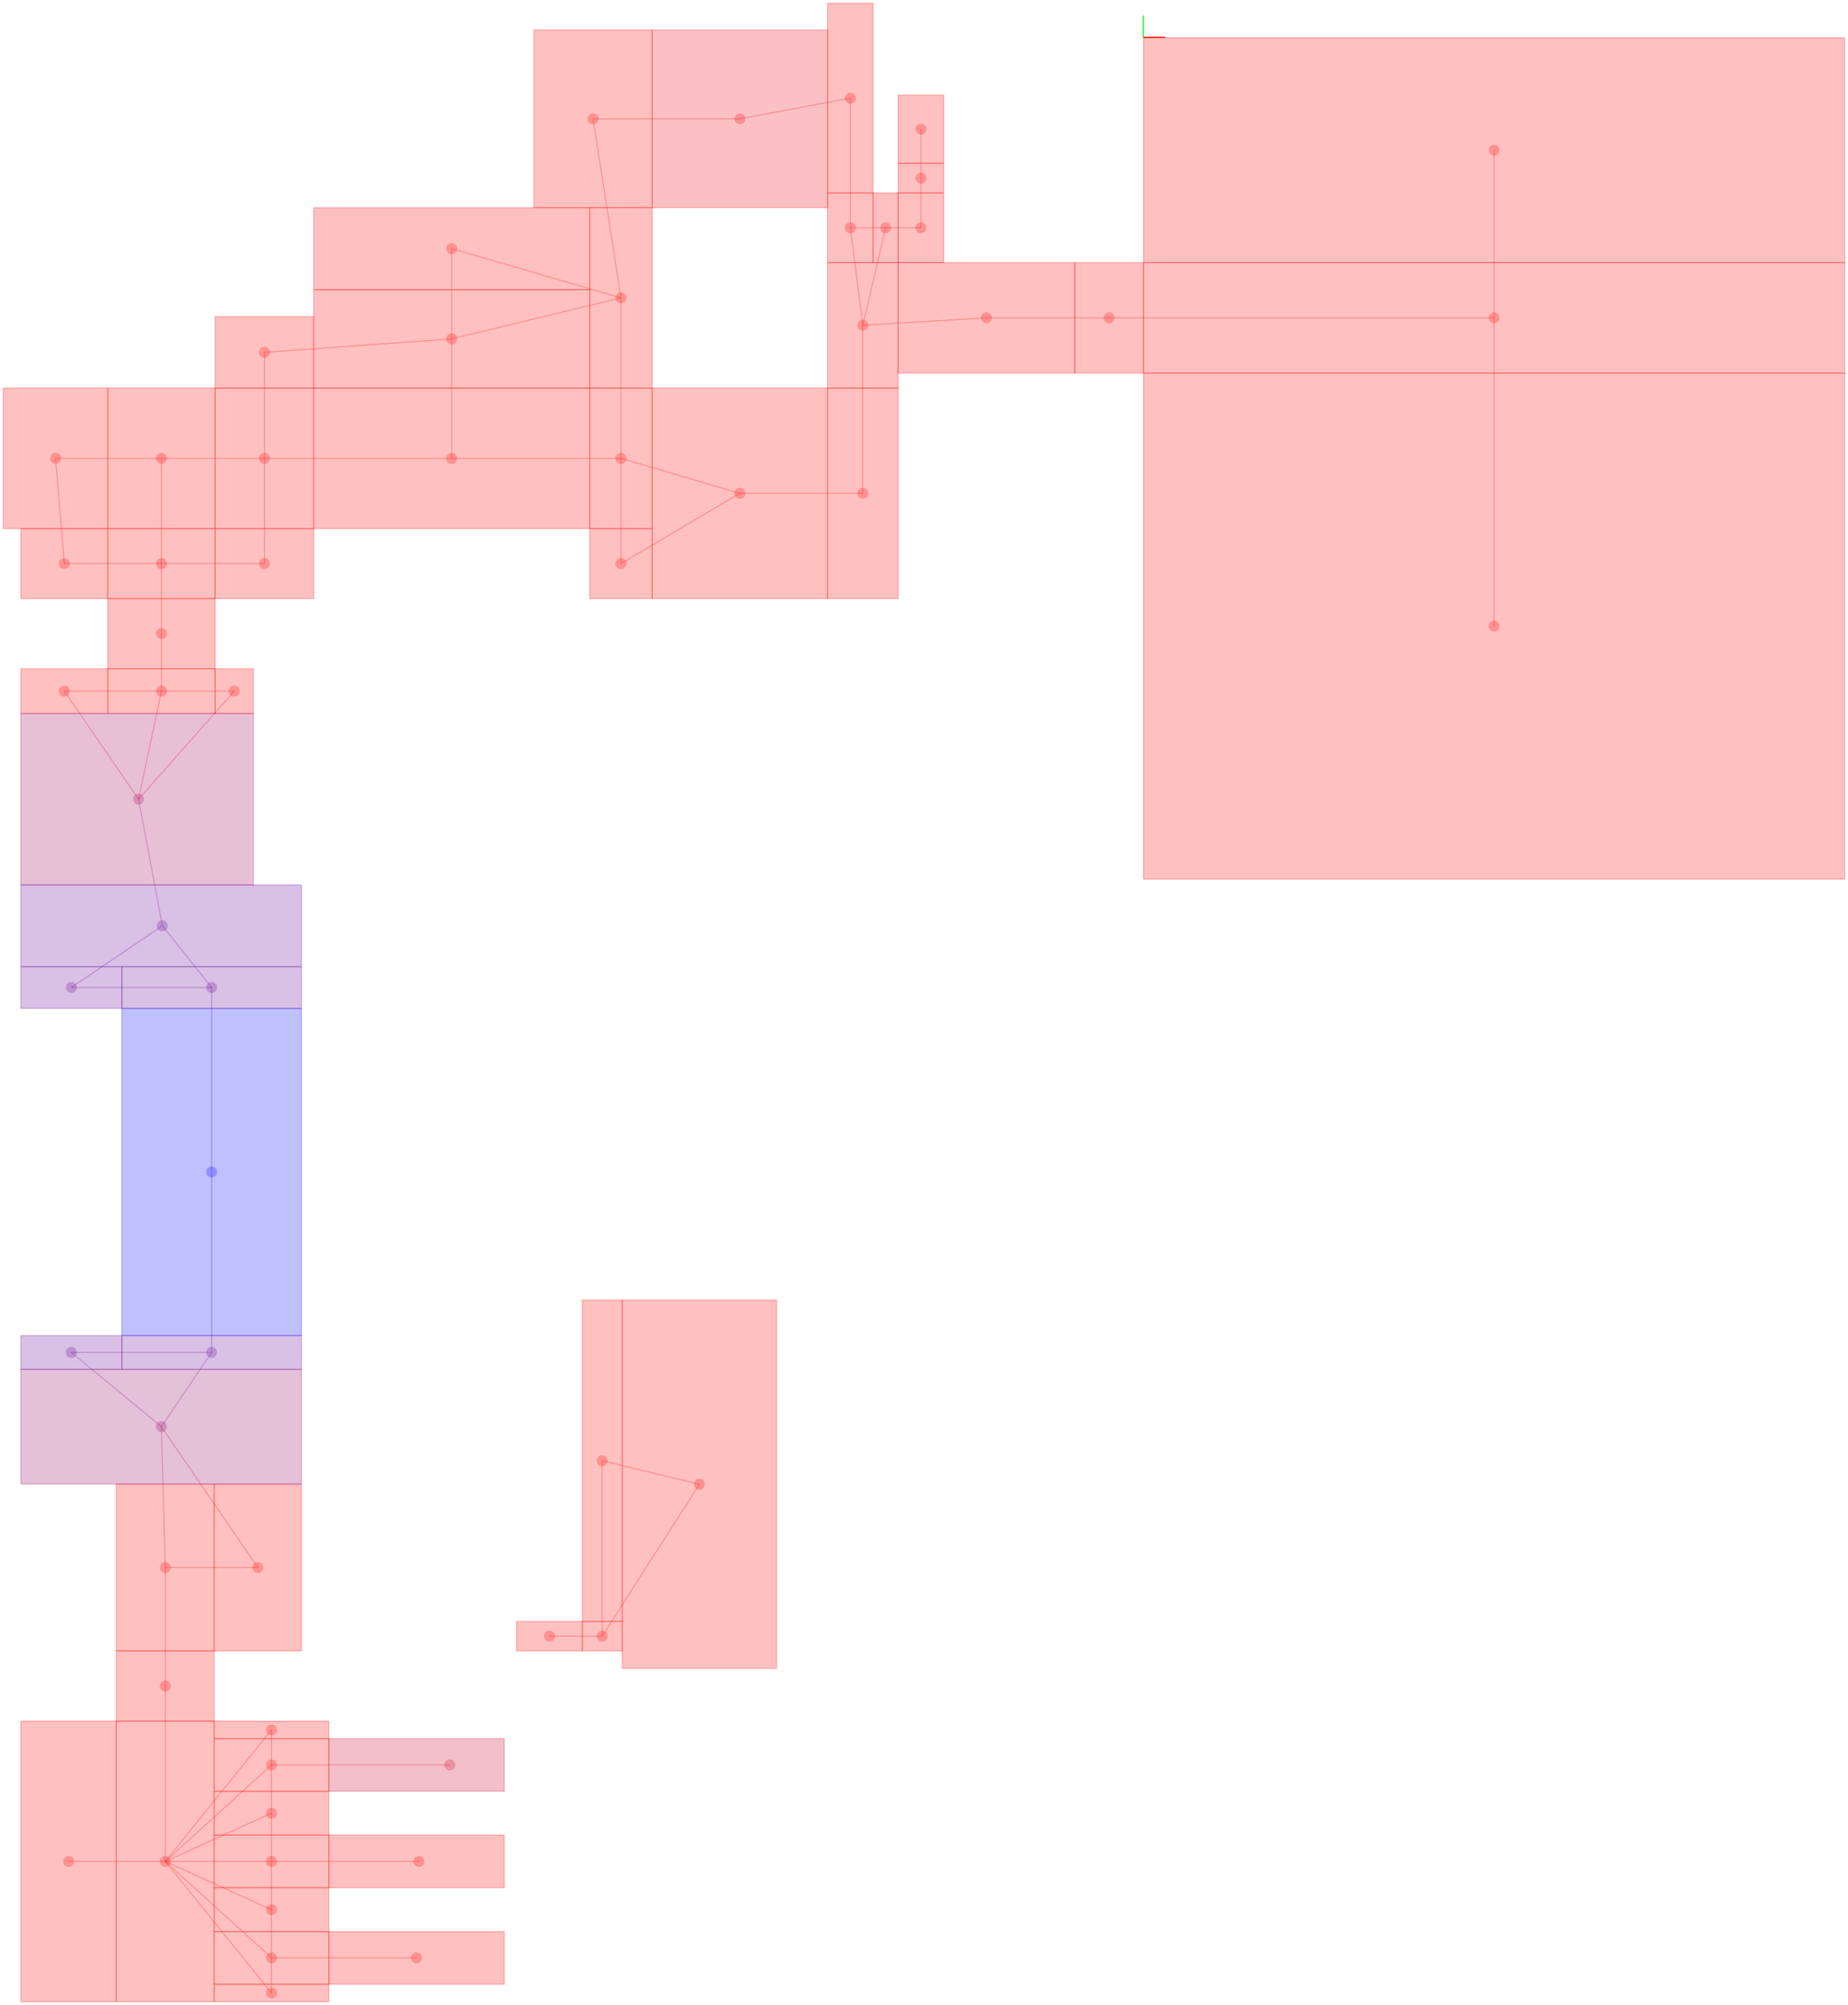 <svg version="1.1" width="160.591mm" height="174.212mm" viewBox="0 0 160.591 174.212" xmlns="http://www.w3.org/2000/svg" xmlns:xlink="http://www.w3.org/1999/xlink"><path d="M99.346 3.239H101.251" style="fill:none;stroke:#f00;stroke-width:.095;stroke-miterlimit:41.995"/><path d="M99.346 3.239V1.333" style="fill:none;stroke:#0f0;stroke-width:.095;stroke-miterlimit:41.995"/><path d="M1.81 173.927H10.106V149.542H1.81z" style="fill:rgba(255,0,0,.247);stroke:rgba(255,0,0,.247);stroke-width:.095;stroke-miterlimit:41.995"/><path d="M6.439 161.734A.476 .476 0 005.486 161.734A.476 .476 0 006.439 161.734z" fill="rgba(255,0,0,.247)"/><path d="M28.575 164.02H43.815V159.448H28.575z" style="fill:rgba(255,0,0,.247);stroke:rgba(255,0,0,.247);stroke-width:.095;stroke-miterlimit:41.995"/><path d="M36.881 161.734A.476 .476 0 0035.928 161.734A.476 .476 0 0036.881 161.734z" fill="rgba(255,0,0,.247)"/><path d="M28.575 172.403H43.815V167.831H28.575z" style="fill:rgba(255,0,0,.247);stroke:rgba(255,0,0,.247);stroke-width:.095;stroke-miterlimit:41.995"/><path d="M36.671 170.117A.476 .476 0 0035.719 170.117A.476 .476 0 0036.671 170.117z" fill="rgba(255,0,0,.247)"/><path d="M18.612 164.02H28.575V159.448H18.612z" style="fill:rgba(255,0,0,.247);stroke:rgba(255,0,0,.247);stroke-width:.095;stroke-miterlimit:41.995"/><path d="M24.07 161.734A.476 .476 0 0023.117 161.734A.476 .476 0 0024.07 161.734z" fill="rgba(255,0,0,.247)"/><path d="M10.106 143.446H18.612V128.949H10.106z" style="fill:rgba(255,0,0,.247);stroke:rgba(255,0,0,.247);stroke-width:.095;stroke-miterlimit:41.995"/><path d="M14.84 136.198A.476 .476 0 0013.887 136.198A.476 .476 0 0014.84 136.198z" fill="rgba(255,0,0,.247)"/><path d="M10.106 149.542H18.612V143.446H10.106z" style="fill:rgba(255,0,0,.247);stroke:rgba(255,0,0,.247);stroke-width:.095;stroke-miterlimit:41.995"/><path d="M14.84 146.494A.476 .476 0 0013.887 146.494A.476 .476 0 0014.84 146.494z" fill="rgba(255,0,0,.247)"/><path d="M18.612 172.403H28.575V167.831H18.612z" style="fill:rgba(255,0,0,.247);stroke:rgba(255,0,0,.247);stroke-width:.095;stroke-miterlimit:41.995"/><path d="M24.07 170.117A.476 .476 0 0023.117 170.117A.476 .476 0 0024.07 170.117z" fill="rgba(255,0,0,.247)"/><path d="M10.106 173.927H18.612V149.542H10.106z" style="fill:rgba(255,0,0,.247);stroke:rgba(255,0,0,.247);stroke-width:.095;stroke-miterlimit:41.995"/><path d="M14.84 161.734A.476 .476 0 0013.887 161.734A.476 .476 0 0014.84 161.734z" fill="rgba(255,0,0,.247)"/><path d="M18.612 143.446H26.194V128.949H18.612z" style="fill:rgba(255,0,0,.247);stroke:rgba(255,0,0,.247);stroke-width:.095;stroke-miterlimit:41.995"/><path d="M22.879 136.198A.476 .476 0 0021.927 136.198A.476 .476 0 0022.879 136.198z" fill="rgba(255,0,0,.247)"/><path d="M18.612 167.831H28.575V164.02H18.612z" style="fill:rgba(255,0,0,.247);stroke:rgba(255,0,0,.247);stroke-width:.095;stroke-miterlimit:41.995"/><path d="M24.07 165.925A.476 .476 0 0023.117 165.925A.476 .476 0 0024.07 165.925z" fill="rgba(255,0,0,.247)"/><path d="M18.612 173.927H28.575V172.403H18.612z" style="fill:rgba(255,0,0,.247);stroke:rgba(255,0,0,.247);stroke-width:.095;stroke-miterlimit:41.995"/><path d="M24.07 173.165A.476 .476 0 0023.117 173.165A.476 .476 0 0024.07 173.165z" fill="rgba(255,0,0,.247)"/><path d="M18.612 155.638H28.575V151.066H18.612z" style="fill:rgba(255,0,0,.247);stroke:rgba(255,0,0,.247);stroke-width:.095;stroke-miterlimit:41.995"/><path d="M24.07 153.352A.476 .476 0 0023.117 153.352A.476 .476 0 0024.07 153.352z" fill="rgba(255,0,0,.247)"/><path d="M18.612 159.448H28.575V155.638H18.612z" style="fill:rgba(255,0,0,.247);stroke:rgba(255,0,0,.247);stroke-width:.095;stroke-miterlimit:41.995"/><path d="M24.07 157.543A.476 .476 0 0023.117 157.543A.476 .476 0 0024.07 157.543z" fill="rgba(255,0,0,.247)"/><path d="M18.612 151.066H28.575V149.542H18.612z" style="fill:rgba(255,0,0,.247);stroke:rgba(255,0,0,.247);stroke-width:.095;stroke-miterlimit:41.995"/><path d="M24.07 150.304A.476 .476 0 0023.117 150.304A.476 .476 0 0024.07 150.304z" fill="rgba(255,0,0,.247)"/><path d="M23.593 165.925V161.734" style="fill:none;stroke:rgba(255,0,0,.247);stroke-width:.095;stroke-miterlimit:41.995"/><path d="M23.593 157.543V153.352" style="fill:none;stroke:rgba(255,0,0,.247);stroke-width:.095;stroke-miterlimit:41.995"/><path d="M23.593 170.117H36.195" style="fill:none;stroke:rgba(255,0,0,.247);stroke-width:.095;stroke-miterlimit:41.995"/><path d="M23.593 161.734V157.543" style="fill:none;stroke:rgba(255,0,0,.247);stroke-width:.095;stroke-miterlimit:41.995"/><path d="M23.593 161.734H36.405" style="fill:none;stroke:rgba(255,0,0,.247);stroke-width:.095;stroke-miterlimit:41.995"/><path d="M23.593 153.352V150.304" style="fill:none;stroke:rgba(255,0,0,.247);stroke-width:.095;stroke-miterlimit:41.995"/><path d="M23.593 153.352L14.364 161.734" style="fill:none;stroke:rgba(255,0,0,.247);stroke-width:.095;stroke-miterlimit:41.995"/><path d="M23.593 157.543L14.364 161.734" style="fill:none;stroke:rgba(255,0,0,.247);stroke-width:.095;stroke-miterlimit:41.995"/><path d="M23.593 173.165V170.117" style="fill:none;stroke:rgba(255,0,0,.247);stroke-width:.095;stroke-miterlimit:41.995"/><path d="M23.593 161.734H14.364" style="fill:none;stroke:rgba(255,0,0,.247);stroke-width:.095;stroke-miterlimit:41.995"/><path d="M23.593 165.925L14.364 161.734" style="fill:none;stroke:rgba(255,0,0,.247);stroke-width:.095;stroke-miterlimit:41.995"/><path d="M14.364 161.734L23.593 173.165" style="fill:none;stroke:rgba(255,0,0,.247);stroke-width:.095;stroke-miterlimit:41.995"/><path d="M14.364 161.734H5.963" style="fill:none;stroke:rgba(255,0,0,.247);stroke-width:.095;stroke-miterlimit:41.995"/><path d="M23.593 150.304L14.364 161.734" style="fill:none;stroke:rgba(255,0,0,.247);stroke-width:.095;stroke-miterlimit:41.995"/><path d="M14.364 146.494V161.734" style="fill:none;stroke:rgba(255,0,0,.247);stroke-width:.095;stroke-miterlimit:41.995"/><path d="M23.593 170.117L14.364 161.734" style="fill:none;stroke:rgba(255,0,0,.247);stroke-width:.095;stroke-miterlimit:41.995"/><path d="M14.364 136.198V146.494" style="fill:none;stroke:rgba(255,0,0,.247);stroke-width:.095;stroke-miterlimit:41.995"/><path d="M14.364 136.198H22.403" style="fill:none;stroke:rgba(255,0,0,.247);stroke-width:.095;stroke-miterlimit:41.995"/><path d="M23.593 170.117V165.925" style="fill:none;stroke:rgba(255,0,0,.247);stroke-width:.095;stroke-miterlimit:41.995"/><path d="M18.698 45.93H27.261V33.718H18.698z" style="fill:rgba(255,0,0,.247);stroke:rgba(255,0,0,.247);stroke-width:.095;stroke-miterlimit:41.995"/><path d="M23.46 39.824A.476 .476 0 0022.508 39.824A.476 .476 0 0023.46 39.824z" fill="rgba(255,0,0,.247)"/><path d="M99.365 22.822H160.306V3.277H99.365z" style="fill:rgba(255,0,0,.247);stroke:rgba(255,0,0,.247);stroke-width:.095;stroke-miterlimit:41.995"/><path d="M130.312 13.049A.476 .476 0 00129.359 13.049A.476 .476 0 00130.312 13.049z" fill="rgba(255,0,0,.247)"/><path d="M75.867 22.822H78.048V16.764H75.867z" style="fill:rgba(255,0,0,.247);stroke:rgba(255,0,0,.247);stroke-width:.095;stroke-miterlimit:41.995"/><path d="M77.438 19.793A.476 .476 0 0076.486 19.793A.476 .476 0 0077.438 19.793z" fill="rgba(255,0,0,.247)"/><path d="M71.914 22.822H75.867V16.764H71.914z" style="fill:rgba(255,0,0,.247);stroke:rgba(255,0,0,.247);stroke-width:.095;stroke-miterlimit:41.995"/><path d="M74.371 19.793A.476 .476 0 0073.419 19.793A.476 .476 0 0074.371 19.793z" fill="rgba(255,0,0,.247)"/><path d="M71.914 33.718H78.048V22.822H71.914z" style="fill:rgba(255,0,0,.247);stroke:rgba(255,0,0,.247);stroke-width:.095;stroke-miterlimit:41.995"/><path d="M75.457 28.261A.476 .476 0 0074.505 28.261A.476 .476 0 0075.457 28.261z" fill="rgba(255,0,0,.247)"/><path d="M9.363 45.93H18.698V33.718H9.363z" style="fill:rgba(255,0,0,.247);stroke:rgba(255,0,0,.247);stroke-width:.095;stroke-miterlimit:41.995"/><path d="M14.507 39.824A.476 .476 0 0013.554 39.824A.476 .476 0 0014.507 39.824z" fill="rgba(255,0,0,.247)"/><path d="M9.363 58.102H18.698V52.007H9.363z" style="fill:rgba(255,0,0,.247);stroke:rgba(255,0,0,.247);stroke-width:.095;stroke-miterlimit:41.995"/><path d="M14.507 55.054A.476 .476 0 0013.554 55.054A.476 .476 0 0014.507 55.054z" fill="rgba(255,0,0,.247)"/><path d="M78.048 32.414H93.402V22.822H78.048z" style="fill:rgba(255,0,0,.247);stroke:rgba(255,0,0,.247);stroke-width:.095;stroke-miterlimit:41.995"/><path d="M86.201 27.613A.476 .476 0 0085.249 27.613A.476 .476 0 0086.201 27.613z" fill="rgba(255,0,0,.247)"/><path d="M71.914 16.764H75.867V.286H71.914z" style="fill:rgba(255,0,0,.247);stroke:rgba(255,0,0,.247);stroke-width:.095;stroke-miterlimit:41.995"/><path d="M74.371 8.525A.476 .476 0 0073.419 8.525A.476 .476 0 0074.371 8.525z" fill="rgba(255,0,0,.247)"/><path d="M.286 45.93H9.363V33.718H.286z" style="fill:rgba(255,0,0,.247);stroke:rgba(255,0,0,.247);stroke-width:.095;stroke-miterlimit:41.995"/><path d="M5.305 39.824A.476 .476 0 004.353 39.824A.476 .476 0 005.305 39.824z" fill="rgba(255,0,0,.247)"/><path d="M71.914 52.007H78.048V33.718H71.914z" style="fill:rgba(255,0,0,.247);stroke:rgba(255,0,0,.247);stroke-width:.095;stroke-miterlimit:41.995"/><path d="M75.457 42.862A.476 .476 0 0074.505 42.862A.476 .476 0 0075.457 42.862z" fill="rgba(255,0,0,.247)"/><path d="M99.365 32.414H160.306V22.822H99.365z" style="fill:rgba(255,0,0,.247);stroke:rgba(255,0,0,.247);stroke-width:.095;stroke-miterlimit:41.995"/><path d="M130.312 27.613A.476 .476 0 00129.359 27.613A.476 .476 0 00130.312 27.613z" fill="rgba(255,0,0,.247)"/><path d="M56.674 52.007H71.914V33.718H56.674z" style="fill:rgba(255,0,0,.247);stroke:rgba(255,0,0,.247);stroke-width:.095;stroke-miterlimit:41.995"/><path d="M64.77 42.862A.476 .476 0 0063.818 42.862A.476 .476 0 0064.77 42.862z" fill="rgba(255,0,0,.247)"/><path d="M51.245 52.007H56.674V45.93H51.245z" style="fill:rgba(255,0,0,.247);stroke:rgba(255,0,0,.247);stroke-width:.095;stroke-miterlimit:41.995"/><path d="M54.435 48.968A.476 .476 0 0053.483 48.968A.476 .476 0 0054.435 48.968z" fill="rgba(255,0,0,.247)"/><path d="M9.363 52.007H18.698V45.93H9.363z" style="fill:rgba(255,0,0,.247);stroke:rgba(255,0,0,.247);stroke-width:.095;stroke-miterlimit:41.995"/><path d="M14.507 48.968A.476 .476 0 0013.554 48.968A.476 .476 0 0014.507 48.968z" fill="rgba(255,0,0,.247)"/><path d="M51.245 45.93H56.674V33.718H51.245z" style="fill:rgba(255,0,0,.247);stroke:rgba(255,0,0,.247);stroke-width:.095;stroke-miterlimit:41.995"/><path d="M54.435 39.824A.476 .476 0 0053.483 39.824A.476 .476 0 0054.435 39.824z" fill="rgba(255,0,0,.247)"/><path d="M27.261 45.93H51.245V33.718H27.261z" style="fill:rgba(255,0,0,.247);stroke:rgba(255,0,0,.247);stroke-width:.095;stroke-miterlimit:41.995"/><path d="M39.729 39.824A.476 .476 0 0038.776 39.824A.476 .476 0 0039.729 39.824z" fill="rgba(255,0,0,.247)"/><path d="M27.261 33.718H51.245V25.165H27.261z" style="fill:rgba(255,0,0,.247);stroke:rgba(255,0,0,.247);stroke-width:.095;stroke-miterlimit:41.995"/><path d="M39.729 29.442A.476 .476 0 0038.776 29.442A.476 .476 0 0039.729 29.442z" fill="rgba(255,0,0,.247)"/><path d="M1.81 52.007H9.363V45.93H1.81z" style="fill:rgba(255,0,0,.247);stroke:rgba(255,0,0,.247);stroke-width:.095;stroke-miterlimit:41.995"/><path d="M6.067 48.968A.476 .476 0 005.115 48.968A.476 .476 0 006.067 48.968z" fill="rgba(255,0,0,.247)"/><path d="M27.261 25.165H51.245V18.05H27.261z" style="fill:rgba(255,0,0,.247);stroke:rgba(255,0,0,.247);stroke-width:.095;stroke-miterlimit:41.995"/><path d="M39.729 21.603A.476 .476 0 0038.776 21.603A.476 .476 0 0039.729 21.603z" fill="rgba(255,0,0,.247)"/><path d="M18.698 52.007H27.261V45.93H18.698z" style="fill:rgba(255,0,0,.247);stroke:rgba(255,0,0,.247);stroke-width:.095;stroke-miterlimit:41.995"/><path d="M23.46 48.968A.476 .476 0 0022.508 48.968A.476 .476 0 0023.46 48.968z" fill="rgba(255,0,0,.247)"/><path d="M99.365 76.381H160.306V32.414H99.365z" style="fill:rgba(255,0,0,.247);stroke:rgba(255,0,0,.247);stroke-width:.095;stroke-miterlimit:41.995"/><path d="M130.312 54.397A.476 .476 0 00129.359 54.397A.476 .476 0 00130.312 54.397z" fill="rgba(255,0,0,.247)"/><path d="M18.698 33.718H27.261V27.508H18.698z" style="fill:rgba(255,0,0,.247);stroke:rgba(255,0,0,.247);stroke-width:.095;stroke-miterlimit:41.995"/><path d="M23.46 30.613A.476 .476 0 0022.508 30.613A.476 .476 0 0023.46 30.613z" fill="rgba(255,0,0,.247)"/><path d="M46.396 18.04H56.674V2.6H46.396z" style="fill:rgba(255,0,0,.247);stroke:rgba(255,0,0,.247);stroke-width:.095;stroke-miterlimit:41.995"/><path d="M52.016 10.325A.476 .476 0 0051.064 10.325A.476 .476 0 0052.016 10.325z" fill="rgba(255,0,0,.247)"/><path d="M9.363 61.998H18.698V58.102H9.363z" style="fill:rgba(255,0,0,.247);stroke:rgba(255,0,0,.247);stroke-width:.095;stroke-miterlimit:41.995"/><path d="M14.507 60.046A.476 .476 0 0013.554 60.046A.476 .476 0 0014.507 60.046z" fill="rgba(255,0,0,.247)"/><path d="M93.402 32.414H99.365V22.822H93.402z" style="fill:rgba(255,0,0,.247);stroke:rgba(255,0,0,.247);stroke-width:.095;stroke-miterlimit:41.995"/><path d="M96.86 27.613A.476 .476 0 0095.907 27.613A.476 .476 0 0096.86 27.613z" fill="rgba(255,0,0,.247)"/><path d="M51.245 33.718H56.674V18.04H51.245z" style="fill:rgba(255,0,0,.247);stroke:rgba(255,0,0,.247);stroke-width:.095;stroke-miterlimit:41.995"/><path d="M54.435 25.879A.476 .476 0 0053.483 25.879A.476 .476 0 0054.435 25.879z" fill="rgba(255,0,0,.247)"/><path d="M18.698 61.998H22.022V58.102H18.698z" style="fill:rgba(255,0,0,.247);stroke:rgba(255,0,0,.247);stroke-width:.095;stroke-miterlimit:41.995"/><path d="M20.841 60.046A.476 .476 0 0019.888 60.046A.476 .476 0 0020.841 60.046z" fill="rgba(255,0,0,.247)"/><path d="M1.81 61.998H9.363V58.102H1.81z" style="fill:rgba(255,0,0,.247);stroke:rgba(255,0,0,.247);stroke-width:.095;stroke-miterlimit:41.995"/><path d="M6.067 60.046A.476 .476 0 005.115 60.046A.476 .476 0 006.067 60.046z" fill="rgba(255,0,0,.247)"/><path d="M78.048 22.822H82.01V16.764H78.048z" style="fill:rgba(255,0,0,.247);stroke:rgba(255,0,0,.247);stroke-width:.095;stroke-miterlimit:41.995"/><path d="M80.505 19.793A.476 .476 0 0079.553 19.793A.476 .476 0 0080.505 19.793z" fill="rgba(255,0,0,.247)"/><path d="M78.048 14.192H82.01V8.258H78.048z" style="fill:rgba(255,0,0,.247);stroke:rgba(255,0,0,.247);stroke-width:.095;stroke-miterlimit:41.995"/><path d="M80.505 11.22A.476 .476 0 0079.553 11.22A.476 .476 0 0080.505 11.22z" fill="rgba(255,0,0,.247)"/><path d="M78.048 16.764H82.01V14.192H78.048z" style="fill:rgba(255,0,0,.247);stroke:rgba(255,0,0,.247);stroke-width:.095;stroke-miterlimit:41.995"/><path d="M80.505 15.478A.476 .476 0 0079.553 15.478A.476 .476 0 0080.505 15.478z" fill="rgba(255,0,0,.247)"/><path d="M80.029 19.793V15.478" style="fill:none;stroke:rgba(255,0,0,.247);stroke-width:.095;stroke-miterlimit:41.995"/><path d="M129.835 27.613H96.383" style="fill:none;stroke:rgba(255,0,0,.247);stroke-width:.095;stroke-miterlimit:41.995"/><path d="M73.895 19.793V8.525" style="fill:none;stroke:rgba(255,0,0,.247);stroke-width:.095;stroke-miterlimit:41.995"/><path d="M73.895 19.793H76.962" style="fill:none;stroke:rgba(255,0,0,.247);stroke-width:.095;stroke-miterlimit:41.995"/><path d="M22.984 39.824H14.03" style="fill:none;stroke:rgba(255,0,0,.247);stroke-width:.095;stroke-miterlimit:41.995"/><path d="M74.981 28.261L73.895 19.793" style="fill:none;stroke:rgba(255,0,0,.247);stroke-width:.095;stroke-miterlimit:41.995"/><path d="M74.981 28.261L85.725 27.613" style="fill:none;stroke:rgba(255,0,0,.247);stroke-width:.095;stroke-miterlimit:41.995"/><path d="M74.981 28.261V42.862" style="fill:none;stroke:rgba(255,0,0,.247);stroke-width:.095;stroke-miterlimit:41.995"/><path d="M22.984 39.824V30.613" style="fill:none;stroke:rgba(255,0,0,.247);stroke-width:.095;stroke-miterlimit:41.995"/><path d="M85.725 27.613H96.383" style="fill:none;stroke:rgba(255,0,0,.247);stroke-width:.095;stroke-miterlimit:41.995"/><path d="M14.03 55.054V48.968" style="fill:none;stroke:rgba(255,0,0,.247);stroke-width:.095;stroke-miterlimit:41.995"/><path d="M76.962 19.793H80.029" style="fill:none;stroke:rgba(255,0,0,.247);stroke-width:.095;stroke-miterlimit:41.995"/><path d="M76.962 19.793L74.981 28.261" style="fill:none;stroke:rgba(255,0,0,.247);stroke-width:.095;stroke-miterlimit:41.995"/><path d="M14.03 55.054V60.046" style="fill:none;stroke:rgba(255,0,0,.247);stroke-width:.095;stroke-miterlimit:41.995"/><path d="M4.829 39.824H14.03" style="fill:none;stroke:rgba(255,0,0,.247);stroke-width:.095;stroke-miterlimit:41.995"/><path d="M74.981 42.862H64.294" style="fill:none;stroke:rgba(255,0,0,.247);stroke-width:.095;stroke-miterlimit:41.995"/><path d="M80.029 15.478V11.22" style="fill:none;stroke:rgba(255,0,0,.247);stroke-width:.095;stroke-miterlimit:41.995"/><path d="M129.835 27.613V13.049" style="fill:none;stroke:rgba(255,0,0,.247);stroke-width:.095;stroke-miterlimit:41.995"/><path d="M64.294 42.862L53.959 48.968" style="fill:none;stroke:rgba(255,0,0,.247);stroke-width:.095;stroke-miterlimit:41.995"/><path d="M39.253 29.442V21.603" style="fill:none;stroke:rgba(255,0,0,.247);stroke-width:.095;stroke-miterlimit:41.995"/><path d="M53.959 48.968V39.824" style="fill:none;stroke:rgba(255,0,0,.247);stroke-width:.095;stroke-miterlimit:41.995"/><path d="M14.03 48.968V39.824" style="fill:none;stroke:rgba(255,0,0,.247);stroke-width:.095;stroke-miterlimit:41.995"/><path d="M53.959 39.824L64.294 42.862" style="fill:none;stroke:rgba(255,0,0,.247);stroke-width:.095;stroke-miterlimit:41.995"/><path d="M53.959 39.824H39.253" style="fill:none;stroke:rgba(255,0,0,.247);stroke-width:.095;stroke-miterlimit:41.995"/><path d="M14.03 48.968H5.591" style="fill:none;stroke:rgba(255,0,0,.247);stroke-width:.095;stroke-miterlimit:41.995"/><path d="M39.253 39.824V29.442" style="fill:none;stroke:rgba(255,0,0,.247);stroke-width:.095;stroke-miterlimit:41.995"/><path d="M53.959 25.879L39.253 21.603" style="fill:none;stroke:rgba(255,0,0,.247);stroke-width:.095;stroke-miterlimit:41.995"/><path d="M53.959 25.879L39.253 29.442" style="fill:none;stroke:rgba(255,0,0,.247);stroke-width:.095;stroke-miterlimit:41.995"/><path d="M53.959 25.879V39.824" style="fill:none;stroke:rgba(255,0,0,.247);stroke-width:.095;stroke-miterlimit:41.995"/><path d="M14.03 60.046H5.591" style="fill:none;stroke:rgba(255,0,0,.247);stroke-width:.095;stroke-miterlimit:41.995"/><path d="M14.03 60.046H20.364" style="fill:none;stroke:rgba(255,0,0,.247);stroke-width:.095;stroke-miterlimit:41.995"/><path d="M39.253 39.824H22.984" style="fill:none;stroke:rgba(255,0,0,.247);stroke-width:.095;stroke-miterlimit:41.995"/><path d="M51.54 10.325L53.959 25.879" style="fill:none;stroke:rgba(255,0,0,.247);stroke-width:.095;stroke-miterlimit:41.995"/><path d="M22.984 30.613L39.253 29.442" style="fill:none;stroke:rgba(255,0,0,.247);stroke-width:.095;stroke-miterlimit:41.995"/><path d="M129.835 54.397V27.613" style="fill:none;stroke:rgba(255,0,0,.247);stroke-width:.095;stroke-miterlimit:41.995"/><path d="M22.984 48.968V39.824" style="fill:none;stroke:rgba(255,0,0,.247);stroke-width:.095;stroke-miterlimit:41.995"/><path d="M14.03 48.968H22.984" style="fill:none;stroke:rgba(255,0,0,.247);stroke-width:.095;stroke-miterlimit:41.995"/><path d="M5.591 48.968L4.829 39.824" style="fill:none;stroke:rgba(255,0,0,.247);stroke-width:.095;stroke-miterlimit:41.995"/><path d="M54.064 144.961H67.485V112.957H54.064z" style="fill:rgba(255,0,0,.247);stroke:rgba(255,0,0,.247);stroke-width:.095;stroke-miterlimit:41.995"/><path d="M61.255 128.959A.476 .476 0 0060.303 128.959A.476 .476 0 0061.255 128.959z" fill="rgba(255,0,0,.247)"/><path d="M50.606 140.884H54.064V112.957H50.606z" style="fill:rgba(255,0,0,.247);stroke:rgba(255,0,0,.247);stroke-width:.095;stroke-miterlimit:41.995"/><path d="M52.807 126.921A.476 .476 0 0051.854 126.921A.476 .476 0 0052.807 126.921z" fill="rgba(255,0,0,.247)"/><path d="M50.606 143.446H54.064V140.884H50.606z" style="fill:rgba(255,0,0,.247);stroke:rgba(255,0,0,.247);stroke-width:.095;stroke-miterlimit:41.995"/><path d="M52.807 142.161A.476 .476 0 0051.854 142.161A.476 .476 0 0052.807 142.161z" fill="rgba(255,0,0,.247)"/><path d="M44.891 143.446H50.606V140.884H44.891z" style="fill:rgba(255,0,0,.247);stroke:rgba(255,0,0,.247);stroke-width:.095;stroke-miterlimit:41.995"/><path d="M48.225 142.161A.476 .476 0 0047.273 142.161A.476 .476 0 0048.225 142.161z" fill="rgba(255,0,0,.247)"/><path d="M52.33 142.161H47.749" style="fill:none;stroke:rgba(255,0,0,.247);stroke-width:.095;stroke-miterlimit:41.995"/><path d="M52.33 126.921L60.779 128.959" style="fill:none;stroke:rgba(255,0,0,.247);stroke-width:.095;stroke-miterlimit:41.995"/><path d="M52.33 142.161L60.779 128.959" style="fill:none;stroke:rgba(255,0,0,.247);stroke-width:.095;stroke-miterlimit:41.995"/><path d="M52.33 142.161V126.921" style="fill:none;stroke:rgba(255,0,0,.247);stroke-width:.095;stroke-miterlimit:41.995"/><path d="M64.294 10.325L73.895 8.525" style="fill:none;stroke:rgba(246,0,8,.247);stroke-width:.095;stroke-miterlimit:41.995"/><path d="M51.54 10.325H64.294" style="fill:none;stroke:rgba(246,0,8,.247);stroke-width:.095;stroke-miterlimit:41.995"/><path d="M56.674 18.04H71.914V2.6H56.674z" style="fill:rgba(238,0,16,.247);stroke:rgba(238,0,16,.247);stroke-width:.095;stroke-miterlimit:41.995"/><path d="M64.77 10.325A.476 .476 0 0063.818 10.325A.476 .476 0 0064.77 10.325z" fill="rgba(238,0,16,.247)"/><path d="M23.593 153.352H39.091" style="fill:none;stroke:rgba(230,0,20,.247);stroke-width:.095;stroke-miterlimit:41.995"/><path d="M12.04 69.437L20.364 60.046" style="fill:none;stroke:rgba(210,0,44,.247);stroke-width:.095;stroke-miterlimit:41.995"/><path d="M12.04 69.437L14.03 60.046" style="fill:none;stroke:rgba(210,0,44,.247);stroke-width:.095;stroke-miterlimit:41.995"/><path d="M12.04 69.437L5.591 60.046" style="fill:none;stroke:rgba(210,0,44,.247);stroke-width:.095;stroke-miterlimit:41.995"/><path d="M28.575 155.638H43.815V151.066H28.575z" style="fill:rgba(206,0,44,.247);stroke:rgba(206,0,44,.247);stroke-width:.095;stroke-miterlimit:41.995"/><path d="M39.567 153.352A.476 .476 0 0038.614 153.352A.476 .476 0 0039.567 153.352z" fill="rgba(206,0,44,.247)"/><path d="M14.364 136.198L14.021 123.958" style="fill:none;stroke:rgba(206,0,48,.247);stroke-width:.095;stroke-miterlimit:41.995"/><path d="M22.403 136.198L14.021 123.958" style="fill:none;stroke:rgba(206,0,48,.247);stroke-width:.095;stroke-miterlimit:41.995"/><path d="M1.81 76.886H22.022V61.998H1.81z" style="fill:rgba(165,0,89,.247);stroke:rgba(165,0,89,.247);stroke-width:.095;stroke-miterlimit:41.995"/><path d="M12.516 69.437A.476 .476 0 0011.563 69.437A.476 .476 0 0012.516 69.437z" fill="rgba(165,0,89,.247)"/><path d="M1.81 128.949H26.194V118.986H1.81z" style="fill:rgba(153,0,101,.247);stroke:rgba(153,0,101,.247);stroke-width:.095;stroke-miterlimit:41.995"/><path d="M14.497 123.958A.476 .476 0 0013.545 123.958A.476 .476 0 0014.497 123.958z" fill="rgba(153,0,101,.247)"/><path d="M14.107 80.439L12.04 69.437" style="fill:none;stroke:rgba(133,0,121,.247);stroke-width:.095;stroke-miterlimit:41.995"/><path d="M14.021 123.958L18.393 117.51" style="fill:none;stroke:rgba(125,0,125,.247);stroke-width:.095;stroke-miterlimit:41.995"/><path d="M6.201 117.51L14.021 123.958" style="fill:none;stroke:rgba(125,0,125,.247);stroke-width:.095;stroke-miterlimit:41.995"/><path d="M1.81 118.986H10.592V116.043H1.81z" style="fill:rgba(101,0,153,.247);stroke:rgba(101,0,153,.247);stroke-width:.095;stroke-miterlimit:41.995"/><path d="M6.677 117.51A.476 .476 0 005.725 117.51A.476 .476 0 006.677 117.51z" fill="rgba(101,0,153,.247)"/><path d="M1.81 83.991H26.194V76.886H1.81z" style="fill:rgba(101,0,153,.247);stroke:rgba(101,0,153,.247);stroke-width:.095;stroke-miterlimit:41.995"/><path d="M14.583 80.439A.476 .476 0 0013.63 80.439A.476 .476 0 0014.583 80.439z" fill="rgba(101,0,153,.247)"/><path d="M10.592 87.62H26.194V83.991H10.592z" style="fill:rgba(101,0,153,.247);stroke:rgba(101,0,153,.247);stroke-width:.095;stroke-miterlimit:41.995"/><path d="M18.869 85.801A.476 .476 0 0017.917 85.801A.476 .476 0 0018.869 85.801z" fill="rgba(101,0,153,.247)"/><path d="M10.592 118.986H26.194V116.043H10.592z" style="fill:rgba(101,0,153,.247);stroke:rgba(101,0,153,.247);stroke-width:.095;stroke-miterlimit:41.995"/><path d="M18.869 117.51A.476 .476 0 0017.917 117.51A.476 .476 0 0018.869 117.51z" fill="rgba(101,0,153,.247)"/><path d="M1.81 87.62H10.592V83.991H1.81z" style="fill:rgba(101,0,153,.247);stroke:rgba(101,0,153,.247);stroke-width:.095;stroke-miterlimit:41.995"/><path d="M6.677 85.801A.476 .476 0 005.725 85.801A.476 .476 0 006.677 85.801z" fill="rgba(101,0,153,.247)"/><path d="M14.107 80.439L6.201 85.801" style="fill:none;stroke:rgba(101,0,153,.247);stroke-width:.095;stroke-miterlimit:41.995"/><path d="M18.393 85.801L14.107 80.439" style="fill:none;stroke:rgba(101,0,153,.247);stroke-width:.095;stroke-miterlimit:41.995"/><path d="M18.393 85.801H6.201" style="fill:none;stroke:rgba(101,0,153,.247);stroke-width:.095;stroke-miterlimit:41.995"/><path d="M18.393 117.51H6.201" style="fill:none;stroke:rgba(101,0,153,.247);stroke-width:.095;stroke-miterlimit:41.995"/><path d="M18.393 101.832V85.801" style="fill:none;stroke:rgba(48,0,206,.247);stroke-width:.095;stroke-miterlimit:41.995"/><path d="M18.393 117.51V101.832" style="fill:none;stroke:rgba(48,0,206,.247);stroke-width:.095;stroke-miterlimit:41.995"/><path d="M10.592 116.043H26.194V87.62H10.592z" style="fill:rgba(0,0,255,.247);stroke:rgba(0,0,255,.247);stroke-width:.095;stroke-miterlimit:41.995"/><path d="M18.869 101.832A.476 .476 0 0017.917 101.832A.476 .476 0 0018.869 101.832z" fill="rgba(0,0,255,.247)"/></svg>